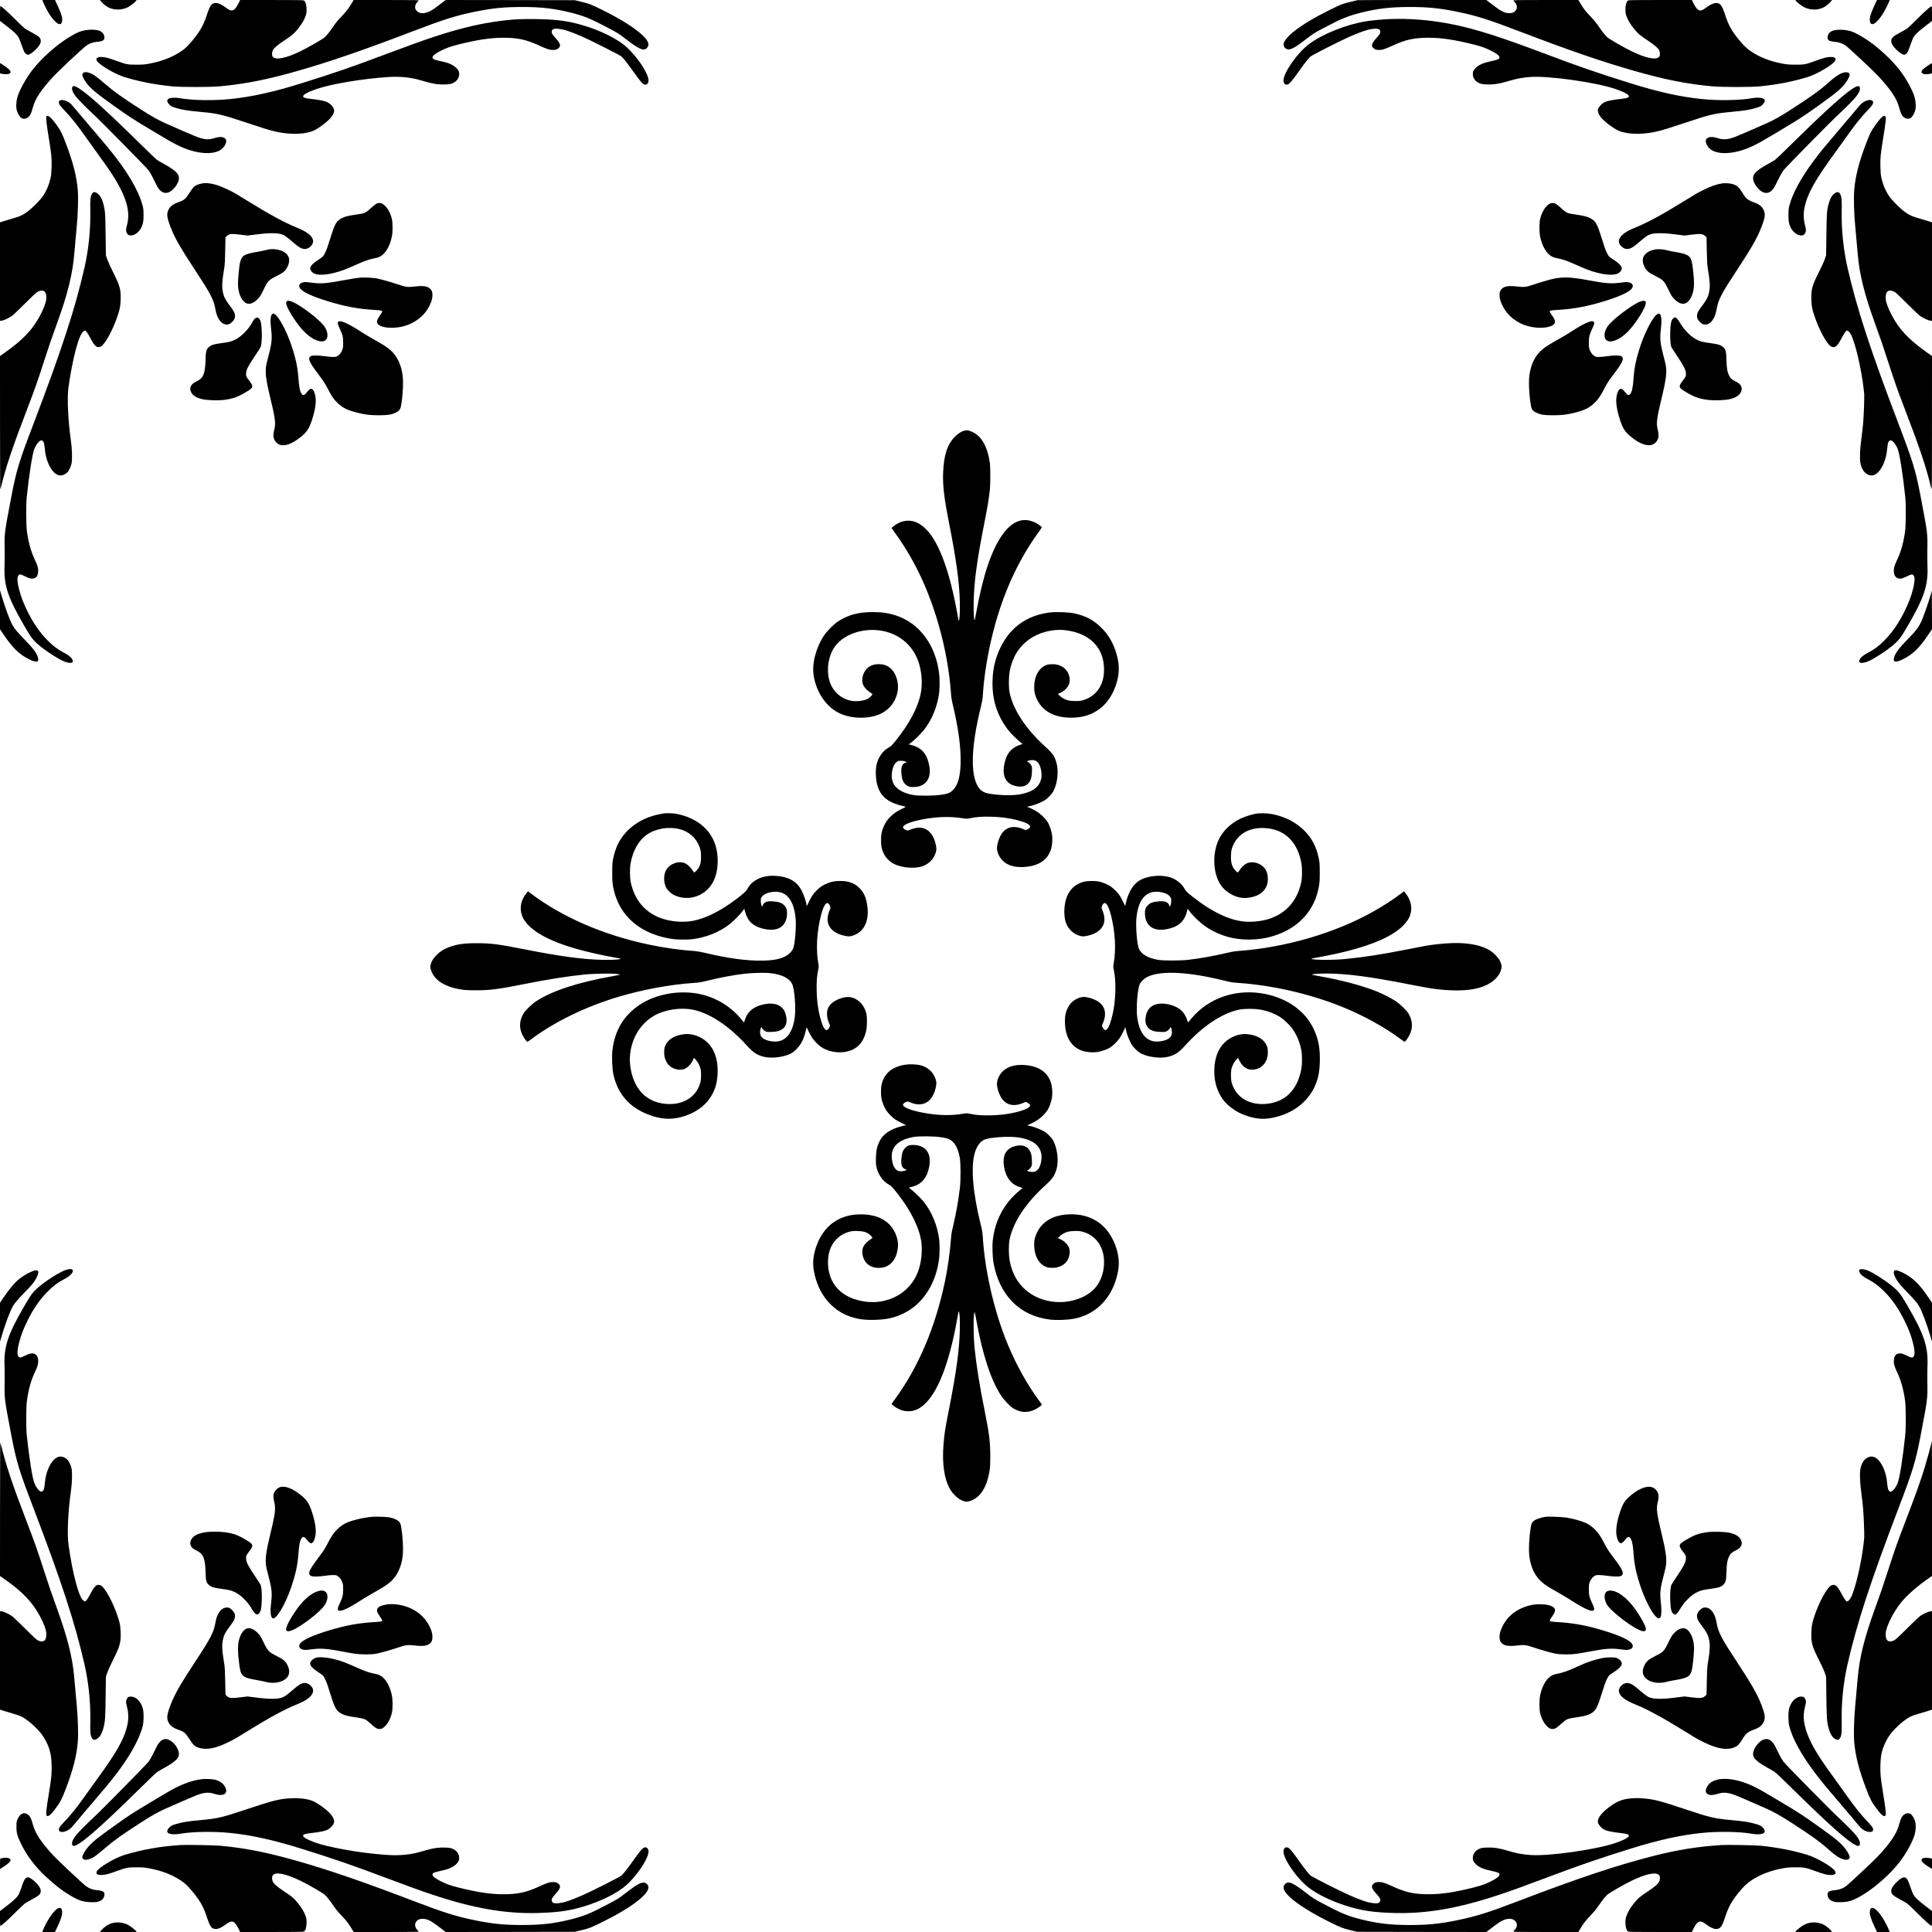 <?xml version="1.0" standalone="no"?>
<!DOCTYPE svg PUBLIC "-//W3C//DTD SVG 20010904//EN"
 "http://www.w3.org/TR/2001/REC-SVG-20010904/DTD/svg10.dtd">
<svg version="1.0" xmlns="http://www.w3.org/2000/svg"
 width="5120pt" height="5120pt" viewBox="0 0 5120 5120"
 preserveAspectRatio="xMidYMid meet">
<g transform="translate(0,5120) scale(0.1,-0.1)"
fill="#000000" stroke="none">
<path d="M1140 51151 c37 -94 128 -267 188 -356 159 -236 294 -304 318 -158
14 89 -20 203 -131 441 l-58 122 -168 0 -169 0 20 -49z"/>
<path d="M2680 51160 c42 -53 131 -125 192 -156 153 -78 357 -75 517 5 65 33
199 137 219 170 l12 21 -486 0 -486 0 32 -40z"/>
<path d="M6331 51133 c-113 -229 -180 -259 -329 -147 -119 90 -211 134 -279
134 -114 0 -155 -54 -241 -315 -68 -206 -125 -327 -223 -470 -98 -144 -275
-351 -355 -417 -243 -199 -580 -340 -974 -410 -98 -17 -165 -22 -315 -22 -227
-1 -272 8 -515 97 -225 82 -319 107 -408 107 -124 0 -165 -39 -119 -109 73
-111 486 -351 727 -424 402 -122 785 -196 1250 -244 248 -25 1011 -25 1280 0
680 64 1249 177 2051 406 860 245 1743 549 3074 1058 824 315 1136 412 1660
518 448 90 747 119 1215 120 520 0 855 -39 1304 -151 345 -87 522 -159 989
-407 250 -132 281 -152 458 -289 343 -266 466 -322 550 -251 95 80 64 187 -98
344 -196 190 -591 439 -1078 679 -299 147 -335 161 -548 213 l-172 42 -1712 3
-1712 2 -68 -52 c-231 -177 -286 -215 -361 -251 -165 -79 -309 -58 -368 55
-29 55 -8 144 46 193 12 11 26 28 31 37 9 17 -32 18 -854 18 l-865 0 -55 -92
c-82 -138 -138 -210 -271 -348 -75 -77 -150 -167 -195 -235 -108 -160 -193
-267 -253 -318 -65 -54 -427 -263 -630 -362 -392 -192 -670 -246 -742 -144
-23 33 -21 113 5 166 30 62 120 139 319 271 198 131 240 168 346 298 97 119
166 235 201 337 24 69 28 97 27 182 0 111 -27 202 -67 230 -19 13 -128 15
-857 15 l-836 0 -33 -67z"/>
<path d="M35969 51195 c-3 -2 -82 -22 -177 -44 -210 -49 -245 -63 -547 -211
-815 -402 -1297 -782 -1222 -963 21 -49 71 -87 115 -87 96 1 205 64 481 278
177 137 208 157 458 289 467 248 644 320 989 407 449 112 784 151 1304 151
468 -1 767 -30 1215 -120 524 -106 836 -203 1660 -518 1337 -511 2210 -812
3074 -1058 802 -229 1371 -342 2051 -406 269 -25 1032 -25 1280 0 465 48 848
122 1250 244 241 73 654 313 727 424 46 70 5 109 -119 109 -89 0 -183 -25
-408 -107 -243 -89 -288 -98 -515 -97 -150 0 -217 5 -315 22 -336 59 -623 168
-857 324 -121 81 -207 163 -332 317 -194 239 -272 381 -363 656 -86 261 -127
315 -241 315 -68 0 -160 -44 -279 -134 -149 -112 -216 -82 -329 147 l-33 67
-836 0 c-729 0 -838 -2 -857 -15 -40 -28 -67 -119 -67 -230 -1 -85 3 -113 27
-182 35 -102 104 -218 201 -337 106 -130 148 -167 346 -298 199 -132 289 -209
319 -271 26 -53 28 -133 5 -166 -72 -102 -350 -48 -742 144 -203 99 -565 308
-630 362 -59 51 -144 157 -253 318 -44 66 -122 159 -195 235 -133 138 -189
210 -271 348 l-55 92 -865 0 c-822 0 -863 -1 -854 -18 5 -9 19 -26 31 -37 54
-49 75 -138 46 -193 -39 -75 -106 -107 -211 -100 -60 4 -90 13 -157 45 -75 36
-130 74 -361 251 l-68 52 -1708 0 c-939 0 -1710 -2 -1712 -5z"/>
<path d="M47592 51179 c20 -33 154 -137 219 -170 160 -80 364 -83 517 -5 61
31 150 103 192 156 l32 40 -486 0 -486 0 12 -21z"/>
<path d="M49685 51078 c-111 -238 -142 -340 -131 -431 18 -158 155 -94 318
148 60 89 151 262 188 356 l20 49 -169 0 -168 0 -58 -122z"/>
<path d="M0 50842 l0 -197 178 -137 c187 -143 271 -224 315 -298 14 -25 48
-111 75 -191 28 -80 59 -164 71 -187 25 -49 65 -82 100 -82 42 0 129 57 206
135 90 89 135 164 135 223 0 88 -38 124 -241 233 -74 39 -154 85 -179 102 -25
17 -142 128 -260 247 -188 190 -368 350 -392 350 -4 0 -8 -89 -8 -198z"/>
<path d="M51100 50973 c-47 -37 -182 -164 -300 -283 -118 -119 -235 -230 -260
-247 -25 -17 -105 -63 -179 -102 -203 -109 -241 -145 -241 -233 0 -59 43 -130
133 -221 78 -79 165 -137 208 -137 35 0 75 33 100 82 12 23 43 107 71 187 27
80 61 166 75 191 44 74 128 155 315 298 l178 137 0 197 c0 109 -4 198 -8 198
-4 0 -46 -30 -92 -67z"/>
<path d="M13705 50689 c-434 -28 -894 -101 -1349 -215 -561 -141 -1067 -309
-2136 -712 -868 -328 -1393 -508 -2240 -772 -734 -229 -1320 -358 -1870 -414
-447 -46 -995 -38 -1330 19 -176 31 -313 15 -341 -38 -19 -34 5 -90 60 -139
41 -37 66 -49 152 -75 188 -56 291 -73 663 -108 462 -43 566 -68 1246 -295
649 -218 810 -258 1113 -281 247 -19 489 12 644 81 124 56 349 225 440 331
118 138 128 226 37 328 -98 109 -189 138 -584 184 -128 15 -173 31 -178 64 -6
42 129 116 353 193 399 137 1245 278 1921 320 276 17 564 -9 794 -74 47 -13
142 -39 211 -59 189 -53 318 -70 479 -65 108 4 147 10 194 28 104 40 171 120
183 218 9 78 -11 130 -76 193 -88 86 -206 136 -435 184 -151 32 -190 50 -194
89 -5 41 63 100 195 168 157 81 273 124 466 173 509 129 873 185 1212 185 381
0 610 -49 940 -200 216 -100 290 -124 380 -124 76 -1 119 16 161 61 52 56 26
123 -100 261 -36 40 -72 85 -81 102 -32 61 -10 121 50 136 48 12 189 -3 280
-30 125 -37 283 -97 460 -174 221 -96 990 -485 1040 -526 55 -46 149 -164 318
-402 163 -230 234 -316 281 -338 56 -27 108 5 121 75 34 182 -350 745 -675
990 -295 222 -759 427 -1241 548 -314 79 -613 110 -1099 116 -179 2 -388 -1
-465 -6z"/>
<path d="M36790 50693 c-156 -7 -455 -35 -570 -54 -534 -84 -1171 -338 -1530
-608 -325 -245 -709 -807 -675 -990 13 -70 65 -102 121 -75 47 22 118 108 281
338 169 238 263 356 318 402 50 41 819 430 1040 526 177 77 335 137 460 174
91 27 232 42 280 30 60 -15 82 -75 50 -136 -9 -17 -45 -62 -81 -102 -126 -138
-152 -205 -100 -261 42 -45 85 -62 161 -61 90 0 164 24 380 124 330 151 559
200 940 200 339 0 703 -56 1212 -185 193 -49 309 -92 466 -173 132 -68 200
-127 195 -168 -4 -39 -43 -57 -194 -89 -229 -48 -347 -98 -435 -184 -65 -63
-85 -115 -76 -193 12 -98 79 -178 183 -218 47 -18 86 -24 194 -28 161 -5 290
12 479 65 69 20 164 46 211 59 126 36 288 62 460 74 479 36 1747 -144 2255
-320 225 -78 359 -151 353 -193 -5 -33 -50 -49 -178 -64 -303 -35 -423 -62
-505 -113 -52 -32 -123 -117 -135 -161 -26 -96 50 -219 229 -367 89 -74 233
-170 305 -202 154 -69 397 -100 643 -81 303 23 464 63 1113 281 680 227 784
252 1246 295 372 35 475 52 663 108 86 26 111 38 152 75 55 49 79 105 60 139
-28 53 -165 69 -341 38 -335 -57 -883 -65 -1330 -19 -550 56 -1136 185 -1870
414 -847 264 -1372 444 -2240 772 -1233 465 -1838 658 -2465 788 -576 119
-1175 169 -1725 143z"/>
<path d="M2345 50409 c-176 -16 -277 -53 -497 -185 -347 -209 -743 -560 -992
-882 -167 -216 -339 -527 -392 -707 -38 -129 -44 -278 -15 -373 23 -75 71
-154 112 -185 42 -30 106 -32 154 -5 76 45 110 106 159 288 63 234 218 465
554 828 100 109 755 724 839 788 89 68 180 103 299 115 169 16 213 45 200 136
-13 100 -97 166 -221 178 -33 3 -71 7 -85 9 -14 1 -65 -1 -115 -5z"/>
<path d="M48676 50408 c-145 -13 -228 -75 -242 -181 -13 -91 31 -120 200 -136
119 -12 210 -47 299 -115 84 -64 739 -679 839 -788 336 -363 491 -594 554
-828 49 -182 83 -243 159 -288 48 -27 112 -25 154 5 41 31 89 110 112 185 29
95 23 244 -15 373 -53 180 -225 491 -392 707 -196 252 -506 547 -792 751 -119
85 -286 185 -394 237 -134 65 -312 93 -482 78z"/>
<path d="M0 49395 l0 -135 27 -11 c15 -5 61 -12 102 -15 117 -8 174 30 140 93
-16 29 -108 103 -201 161 l-68 42 0 -135z"/>
<path d="M51129 49486 c-203 -129 -251 -197 -169 -239 28 -15 50 -17 111 -13
41 3 87 10 102 15 l27 11 0 135 c0 74 -1 135 -2 134 -2 0 -33 -19 -69 -43z"/>
<path d="M2233 49283 c-27 -5 -53 -39 -53 -68 0 -31 52 -133 105 -205 119
-160 249 -269 720 -606 416 -296 519 -363 1010 -656 491 -294 557 -331 729
-414 416 -200 841 -248 1078 -122 129 69 214 240 153 308 -52 59 -151 65 -294
19 -142 -46 -250 -41 -432 22 -70 24 -649 273 -873 375 -198 90 -367 185 -625
352 -522 336 -722 478 -966 688 -245 211 -326 266 -434 298 -54 16 -75 17
-118 9z"/>
<path d="M48838 49271 c-98 -32 -201 -101 -348 -231 -268 -238 -477 -389
-1041 -752 -257 -167 -427 -262 -625 -352 -224 -102 -803 -351 -873 -375 -182
-63 -290 -68 -432 -22 -143 46 -242 40 -294 -19 -61 -68 24 -239 153 -308 237
-126 662 -78 1078 122 172 83 238 120 729 414 491 293 594 360 1010 656 471
337 601 446 720 606 53 73 105 174 105 206 0 63 -83 88 -182 55z"/>
<path d="M1919 48898 c-28 -52 1 -138 84 -248 54 -73 299 -321 465 -473 188
-171 1406 -1408 1470 -1492 29 -39 82 -131 118 -205 110 -226 117 -239 161
-295 121 -154 290 -124 439 78 24 32 52 83 64 115 67 177 -11 275 -376 478
-76 42 -159 90 -183 107 -25 17 -216 199 -425 405 -985 971 -1507 1436 -1719
1532 -56 26 -84 25 -98 -2z"/>
<path d="M49183 48900 c-212 -96 -734 -561 -1719 -1532 -209 -206 -400 -388
-425 -405 -24 -17 -107 -65 -183 -107 -365 -203 -443 -301 -376 -478 12 -32
40 -83 64 -115 149 -202 318 -232 439 -78 44 56 51 69 161 295 36 74 89 166
118 205 64 84 1282 1321 1470 1492 166 152 411 400 465 473 83 110 112 196 84
248 -14 27 -42 28 -98 2z"/>
<path d="M1583 48535 c-28 -20 -30 -62 -7 -108 9 -17 60 -76 113 -132 200
-208 364 -414 606 -760 54 -77 159 -223 234 -325 416 -568 594 -848 720 -1127
149 -330 185 -593 117 -847 -31 -118 -32 -156 -6 -211 23 -48 53 -65 113 -65
92 0 216 93 269 202 50 102 63 170 62 338 0 125 -4 172 -22 242 -48 193 -164
453 -314 703 -221 368 -456 677 -980 1287 -137 158 -318 372 -403 475 -86 104
-174 207 -197 231 -83 86 -248 138 -305 97z"/>
<path d="M49447 48526 c-86 -36 -134 -78 -250 -222 -58 -71 -247 -295 -421
-498 -387 -452 -510 -600 -681 -827 -360 -478 -594 -905 -677 -1237 -18 -70
-22 -117 -22 -242 -1 -168 12 -236 62 -338 53 -109 177 -202 269 -202 60 0 90
17 113 65 26 55 25 93 -6 211 -38 141 -44 311 -15 451 79 385 274 732 852
1523 75 102 180 248 234 325 242 346 406 552 606 760 103 108 129 147 129 194
0 63 -88 80 -193 37z"/>
<path d="M1233 48118 c-21 -33 -5 -175 68 -626 63 -385 72 -488 66 -717 -4
-153 -10 -221 -26 -290 -44 -187 -105 -334 -198 -474 -79 -117 -308 -347 -435
-435 -126 -87 -188 -114 -388 -170 -91 -26 -200 -59 -243 -73 l-77 -26 0
-1304 0 -1303 25 0 c66 0 224 74 320 150 22 17 169 159 326 315 229 228 297
290 340 310 148 68 229 -5 216 -194 -6 -93 -62 -246 -156 -426 -201 -385 -456
-656 -943 -1000 l-128 -90 1 -1790 c1 -1785 1 -1790 20 -1710 133 557 300
1055 709 2120 187 487 252 670 426 1207 155 480 208 633 357 1043 277 760 412
1303 456 1840 23 270 42 478 66 735 32 324 43 761 26 960 -32 368 -126 735
-321 1245 -84 220 -120 296 -191 403 -161 240 -281 354 -316 300z"/>
<path d="M49872 48094 c-77 -66 -242 -293 -306 -421 -19 -38 -66 -153 -106
-258 -195 -510 -289 -877 -321 -1245 -17 -199 -6 -636 26 -960 24 -257 43
-465 66 -735 44 -537 179 -1080 456 -1840 149 -410 202 -563 357 -1043 174
-537 239 -720 426 -1207 409 -1065 576 -1563 709 -2120 19 -80 19 -75 20 1710
l1 1790 -128 90 c-487 344 -742 615 -943 1000 -94 180 -150 333 -156 426 -13
189 68 262 216 194 43 -20 111 -82 340 -310 157 -156 304 -298 326 -315 96
-76 254 -150 320 -150 l25 0 0 1303 0 1304 -77 26 c-43 14 -152 47 -243 73
-200 56 -262 83 -388 170 -127 88 -356 318 -435 435 -93 140 -154 287 -198
474 -16 69 -22 137 -26 290 -6 229 3 332 66 717 40 246 65 418 75 518 13 119
-25 150 -102 84z"/>
<path d="M5364 46340 c-101 -15 -191 -54 -238 -104 -16 -17 -66 -87 -111 -156
-107 -165 -134 -186 -325 -254 -180 -63 -276 -200 -255 -365 10 -78 65 -241
136 -403 105 -238 250 -486 565 -964 457 -695 527 -829 574 -1099 42 -241 158
-395 298 -395 57 0 85 13 142 66 61 57 85 115 77 183 -8 68 -34 115 -152 271
-109 146 -143 214 -169 343 -30 142 -21 286 40 652 11 72 18 199 22 448 l7
349 37 33 c66 61 119 66 378 34 l170 -21 247 31 c375 47 586 41 709 -19 34
-17 111 -73 174 -127 223 -193 285 -233 375 -241 121 -10 252 120 231 230 -22
120 -166 231 -440 340 -294 117 -742 360 -1271 689 -310 193 -361 223 -522
303 -209 104 -363 157 -515 176 -91 11 -109 11 -184 0z"/>
<path d="M45640 46340 c-140 -20 -304 -77 -503 -176 -161 -80 -212 -110 -522
-303 -529 -329 -977 -572 -1271 -689 -72 -29 -161 -69 -197 -89 -237 -131
-307 -283 -187 -403 59 -59 113 -83 175 -78 90 8 152 48 375 241 63 54 140
110 174 127 123 60 334 66 709 19 l247 -31 170 21 c259 32 312 27 378 -34 l37
-33 7 -349 c4 -249 11 -376 22 -448 61 -366 70 -510 40 -652 -26 -129 -60
-197 -169 -343 -118 -156 -144 -203 -152 -271 -8 -68 16 -126 77 -183 57 -53
85 -66 142 -66 140 0 256 154 298 395 47 270 117 404 574 1099 315 478 460
726 565 964 71 162 126 325 136 403 21 165 -75 302 -255 365 -184 65 -237 106
-324 249 -102 168 -150 212 -273 248 -68 20 -192 28 -273 17z"/>
<path d="M2467 46099 c-9 -5 -26 -27 -37 -48 -36 -71 -43 -159 -37 -441 10
-480 -44 -1014 -149 -1480 -250 -1104 -612 -2212 -1380 -4224 -358 -936 -431
-1176 -563 -1866 -184 -958 -186 -977 -178 -1395 2 -154 1 -345 -2 -425 -25
-524 81 -849 529 -1618 186 -321 237 -384 429 -538 192 -155 502 -349 633
-398 126 -47 218 -43 218 9 0 70 -83 149 -245 233 -159 83 -274 170 -425 322
-208 210 -375 452 -535 775 -106 215 -172 388 -221 584 -44 170 -53 291 -27
341 32 61 57 61 175 2 149 -75 222 -84 292 -39 41 27 69 100 68 177 0 88 -18
148 -88 295 -103 219 -169 453 -211 755 -22 158 -25 708 -5 900 62 599 147
1138 201 1281 43 113 135 229 182 229 60 0 82 -54 99 -240 21 -245 114 -479
237 -604 108 -109 225 -114 345 -16 47 39 102 148 124 246 23 107 15 386 -19
624 -73 499 -101 1117 -63 1387 107 775 280 1421 400 1494 17 11 34 19 38 19
25 0 74 -68 138 -192 91 -175 154 -248 214 -248 20 0 50 7 66 15 114 59 324
443 450 825 56 166 71 246 77 411 10 270 -18 376 -198 732 -66 131 -136 286
-157 345 l-36 107 -7 535 c-5 424 -10 558 -23 648 -37 250 -103 399 -204 463
-48 30 -75 35 -105 18z"/>
<path d="M48628 46081 c-72 -46 -123 -128 -162 -265 -51 -174 -58 -270 -65
-846 l-7 -535 -37 -109 c-20 -59 -88 -208 -151 -331 -183 -359 -212 -465 -203
-735 6 -173 20 -251 77 -420 126 -382 336 -766 450 -825 16 -8 46 -15 66 -15
60 0 123 73 214 248 64 124 113 192 138 192 28 0 73 -46 104 -106 116 -222
280 -922 338 -1449 6 -55 12 -113 14 -130 7 -57 -13 -587 -29 -773 -9 -103
-30 -284 -46 -402 -39 -273 -49 -547 -25 -659 32 -151 100 -252 199 -299 94
-44 185 -22 270 64 123 125 216 359 237 604 17 186 39 240 99 240 47 0 139
-116 182 -229 54 -143 139 -682 201 -1281 20 -192 17 -742 -5 -900 -42 -302
-108 -536 -211 -755 -70 -147 -88 -207 -88 -295 -1 -147 84 -227 212 -199 25
5 91 33 148 61 118 59 143 59 175 -2 26 -50 17 -171 -27 -341 -49 -196 -115
-369 -221 -584 -160 -323 -327 -565 -535 -775 -151 -152 -266 -239 -425 -322
-162 -84 -245 -163 -245 -233 0 -52 92 -56 218 -9 131 49 441 243 633 398 192
154 243 217 429 538 448 769 554 1094 529 1618 -3 80 -4 271 -2 425 8 418 6
435 -178 1395 -132 689 -203 923 -564 1870 -771 2021 -1129 3117 -1379 4220
-105 466 -159 1000 -149 1480 6 283 -1 370 -38 441 -33 67 -71 74 -141 30z"/>
<path d="M9959 45791 c-25 -16 -84 -63 -130 -106 -147 -135 -153 -138 -414
-175 -179 -26 -275 -50 -347 -86 -153 -77 -193 -146 -311 -529 -74 -238 -104
-322 -148 -409 -41 -82 -49 -89 -162 -163 -205 -133 -262 -216 -205 -298 51
-75 126 -104 268 -105 113 0 219 15 370 55 177 45 280 85 611 233 179 80 306
123 434 147 112 21 162 45 231 107 104 95 191 276 230 474 23 118 23 350 1
451 -27 117 -72 222 -129 297 -103 135 -200 170 -299 107z"/>
<path d="M41044 45787 c-102 -70 -191 -224 -231 -400 -22 -101 -22 -333 1
-451 39 -198 126 -379 230 -474 69 -62 119 -86 231 -107 128 -24 255 -67 434
-147 331 -148 434 -188 611 -233 151 -40 257 -55 370 -55 142 1 217 30 268
105 57 82 0 165 -205 298 -113 74 -121 81 -162 163 -44 87 -74 171 -148 409
-118 383 -158 452 -311 529 -72 36 -168 60 -347 86 -261 37 -267 40 -414 175
-118 109 -162 135 -227 135 -42 0 -61 -6 -100 -33z"/>
<path d="M7135 44593 c-16 -2 -61 -13 -100 -23 -38 -11 -137 -31 -220 -45
-345 -59 -403 -94 -451 -270 -23 -83 -59 -450 -57 -580 3 -228 77 -417 196
-497 88 -61 210 -24 330 101 59 61 77 90 153 246 112 232 133 254 344 360 176
88 231 133 283 233 87 167 62 306 -71 395 -98 66 -267 99 -407 80z"/>
<path d="M43867 44590 c-184 -33 -301 -120 -327 -243 -14 -69 0 -139 47 -229
52 -99 107 -145 283 -233 211 -106 232 -128 344 -360 76 -156 94 -185 153
-246 183 -189 349 -170 453 53 78 166 90 326 52 668 -28 258 -45 327 -97 389
-54 63 -137 93 -390 136 -82 14 -183 35 -223 46 -83 23 -223 32 -295 19z"/>
<path d="M9570 43844 c-104 -8 -279 -35 -482 -74 -397 -76 -581 -92 -778 -67
-200 25 -210 26 -268 16 -105 -17 -143 -91 -86 -167 76 -98 340 -217 774 -348
450 -135 783 -194 1235 -220 132 -8 165 -15 165 -40 0 -9 -25 -51 -55 -94 -62
-89 -85 -136 -85 -178 0 -143 360 -205 695 -121 309 79 563 277 695 544 59
119 80 195 80 287 0 78 -15 120 -56 162 -73 73 -184 89 -425 62 -176 -20 -218
-15 -409 49 -211 71 -496 152 -600 169 -100 16 -306 26 -400 20z"/>
<path d="M41349 43840 c-48 -4 -124 -16 -170 -25 -96 -20 -386 -104 -564 -165
-175 -59 -220 -64 -394 -44 -241 27 -352 11 -425 -62 -41 -42 -56 -84 -56
-162 0 -92 21 -168 80 -287 132 -267 386 -465 695 -544 279 -70 591 -40 674
65 40 51 25 108 -64 234 -30 43 -55 85 -55 94 0 25 33 32 165 40 452 26 785
85 1235 220 434 131 698 250 774 348 57 76 19 150 -86 167 -58 10 -68 9 -268
-16 -197 -25 -381 -9 -777 67 -352 68 -575 88 -764 70z"/>
<path d="M7596 43214 c-44 -44 30 -214 215 -490 215 -321 435 -514 647 -564
201 -47 281 113 170 340 -57 117 -319 351 -622 554 -221 148 -366 205 -410
160z"/>
<path d="M43449 43201 c-123 -52 -298 -167 -518 -339 -188 -148 -320 -280
-359 -362 -111 -227 -31 -387 170 -340 212 50 432 243 647 564 183 273 259
446 216 489 -24 25 -81 20 -156 -12z"/>
<path d="M7208 42873 c-40 -46 -49 -191 -23 -398 30 -242 19 -368 -62 -675
-66 -254 -71 -276 -78 -370 -12 -148 16 -350 95 -675 156 -648 173 -768 129
-940 -31 -123 -30 -205 4 -271 113 -221 386 -185 720 94 147 124 204 214 276
437 90 278 119 492 86 641 -21 94 -46 148 -81 170 -23 16 -28 16 -59 1 -18 -9
-52 -41 -74 -71 -66 -88 -100 -104 -139 -63 -48 51 -76 173 -92 409 -22 312
-71 541 -195 908 -124 363 -322 733 -429 800 -41 25 -58 25 -78 3z"/>
<path d="M43913 42869 c-107 -68 -305 -439 -428 -799 -124 -367 -173 -596
-195 -908 -16 -236 -44 -358 -92 -409 -39 -41 -73 -25 -139 63 -22 30 -56 62
-74 71 -31 15 -36 15 -59 -1 -35 -22 -60 -76 -81 -170 -33 -149 -4 -363 86
-641 72 -223 129 -313 276 -437 141 -118 245 -180 367 -217 162 -50 287 -7
353 123 34 66 35 148 4 271 -44 172 -27 292 129 940 79 325 107 527 95 675 -7
94 -12 116 -78 370 -81 307 -92 433 -62 675 26 207 17 352 -23 398 -20 22 -40
21 -79 -4z"/>
<path d="M6785 42776 c-38 -17 -53 -35 -99 -119 -109 -199 -311 -397 -480
-472 -86 -38 -153 -54 -311 -75 -239 -31 -307 -54 -373 -121 -57 -58 -69 -110
-75 -334 -11 -364 -61 -481 -242 -565 -89 -41 -138 -88 -154 -147 -14 -49 -14
-50 4 -109 30 -102 142 -178 317 -215 122 -26 395 -36 538 -20 255 30 383 74
620 216 154 93 176 123 142 197 -11 24 -43 72 -72 108 -75 94 -83 112 -78 189
5 93 54 190 222 440 76 113 146 222 157 242 29 57 42 209 37 408 -7 219 -25
310 -73 358 -37 37 -38 37 -80 19z"/>
<path d="M44335 42757 c-48 -48 -66 -139 -73 -358 -5 -199 8 -351 37 -408 11
-20 81 -129 157 -242 168 -250 217 -347 222 -440 5 -77 -3 -95 -78 -189 -29
-36 -61 -84 -72 -108 -34 -74 -12 -104 142 -197 237 -142 365 -186 620 -216
143 -16 416 -6 538 20 175 37 287 113 317 215 18 59 18 60 4 109 -16 59 -65
106 -154 147 -96 45 -139 85 -177 166 -44 95 -58 179 -65 399 -6 224 -18 276
-75 334 -66 67 -134 90 -373 121 -158 21 -225 37 -311 75 -171 76 -359 261
-482 475 -46 81 -95 130 -129 130 -8 0 -30 -15 -48 -33z"/>
<path d="M8966 42674 c-26 -25 -16 -71 43 -195 70 -147 85 -209 85 -359 1 -95
-3 -137 -17 -176 -27 -78 -72 -141 -124 -174 -42 -27 -55 -30 -128 -30 -44 0
-143 9 -220 20 -168 24 -311 26 -360 5 -21 -8 -39 -25 -45 -41 -27 -71 32
-175 304 -533 66 -86 118 -171 172 -275 103 -202 167 -296 263 -389 146 -140
265 -198 543 -267 204 -50 323 -64 553 -65 234 0 329 14 439 64 110 51 140 91
160 221 44 273 58 584 36 770 -37 295 -159 540 -346 691 -92 75 -171 125 -409
259 -110 62 -261 152 -335 200 -357 232 -564 324 -614 274z"/>
<path d="M42100 42666 c-109 -38 -241 -112 -480 -266 -74 -48 -225 -138 -335
-200 -238 -134 -317 -184 -409 -259 -187 -151 -309 -396 -346 -691 -22 -186
-8 -497 36 -770 20 -130 50 -170 159 -220 115 -53 198 -65 435 -65 236 1 351
14 558 65 278 69 397 127 543 267 96 93 160 187 263 389 54 104 106 189 172
275 214 282 294 404 308 475 10 45 -8 83 -49 99 -49 21 -192 19 -360 -5 -77
-11 -176 -20 -220 -20 -73 0 -86 3 -128 30 -52 33 -97 96 -124 174 -14 39 -18
81 -17 176 0 150 15 212 85 359 58 122 69 170 44 194 -22 23 -57 21 -135 -7z"/>
<path d="M25566 39789 c-87 -21 -169 -71 -257 -159 -202 -201 -298 -490 -315
-955 -13 -337 26 -672 151 -1305 199 -1007 280 -1600 292 -2135 5 -247 -5
-446 -26 -483 -4 -7 -15 34 -25 95 -34 214 -118 610 -180 857 -139 545 -305
969 -486 1246 -76 115 -91 134 -183 228 -221 226 -471 282 -723 162 -68 -33
-184 -116 -184 -132 0 -6 39 -63 86 -127 170 -228 359 -530 516 -824 524 -979
885 -2251 969 -3417 8 -117 20 -194 49 -315 148 -614 219 -1141 207 -1555 -10
-358 -72 -577 -203 -707 -74 -74 -131 -98 -304 -124 -197 -31 -615 -34 -755
-6 -436 86 -616 297 -550 641 24 128 74 214 147 252 37 19 143 17 196 -4 l43
-18 -41 -18 c-89 -39 -116 -115 -101 -287 13 -147 38 -217 101 -279 65 -65
124 -84 244 -77 353 20 489 293 355 713 -52 163 -144 275 -284 345 -44 22
-112 47 -152 56 l-71 17 66 50 c92 69 251 225 329 321 218 271 366 632 413
1005 13 108 13 368 0 485 -87 759 -514 1343 -1135 1551 -202 67 -379 94 -625
94 -381 0 -648 -72 -920 -247 -115 -74 -297 -258 -378 -382 -215 -328 -321
-751 -267 -1067 78 -458 354 -844 713 -999 338 -147 812 -138 1101 21 222 122
369 330 411 583 34 202 -37 450 -164 577 -95 94 -197 134 -342 134 -182 0
-320 -82 -389 -232 -54 -116 -58 -243 -11 -336 31 -62 114 -145 185 -187 28
-16 51 -34 51 -39 0 -20 -55 -79 -103 -111 -104 -69 -329 -97 -485 -60 -283
67 -493 278 -562 567 -70 292 -8 635 154 862 275 385 913 549 1442 371 365
-122 643 -398 772 -766 91 -259 115 -587 62 -850 -73 -364 -294 -783 -644
-1224 -109 -137 -144 -173 -196 -200 -156 -80 -281 -253 -330 -457 -36 -152
-22 -423 31 -581 97 -290 298 -437 724 -532 28 -6 22 -10 -81 -59 -142 -68
-221 -122 -309 -210 -87 -87 -137 -163 -182 -272 -51 -125 -66 -209 -65 -359
0 -152 20 -241 78 -356 54 -108 162 -213 274 -267 206 -100 525 -126 733 -62
144 45 268 152 331 283 51 108 60 164 41 266 -67 353 -274 528 -550 466 -44
-9 -105 -29 -137 -43 -52 -22 -63 -24 -97 -14 -46 14 -91 54 -91 80 0 53 135
119 351 172 433 106 869 128 1246 64 88 -15 97 -14 190 5 167 34 308 44 552
38 312 -8 581 -51 835 -134 207 -69 250 -141 122 -202 l-43 -20 -82 34 c-271
109 -482 37 -599 -205 -46 -95 -82 -229 -82 -306 0 -71 32 -169 78 -240 122
-187 332 -275 622 -260 406 20 652 185 740 496 26 95 36 251 21 355 -14 99
-67 255 -112 332 -47 79 -165 201 -255 263 -70 49 -248 140 -273 140 -28 0 -7
18 27 24 89 14 224 60 332 113 101 50 126 67 201 143 70 69 94 102 127 170
102 212 130 519 67 733 -49 170 -104 248 -296 422 -507 461 -843 967 -941
1419 -30 139 -30 407 0 576 66 365 240 649 519 849 257 184 624 278 943 242
530 -60 883 -322 999 -740 47 -169 51 -393 11 -558 -60 -251 -221 -440 -452
-532 -109 -44 -181 -54 -321 -48 -129 5 -192 21 -286 73 -45 24 -141 110 -130
116 2 2 33 17 70 35 134 64 227 180 236 297 14 174 -76 334 -229 406 -84 40
-155 53 -262 48 -76 -3 -102 -9 -159 -35 -180 -85 -290 -301 -290 -573 -1 -70
5 -127 17 -170 119 -434 490 -662 1036 -637 275 13 490 87 685 235 198 150
350 379 438 659 95 300 88 559 -23 884 -82 239 -200 431 -369 600 -207 208
-419 320 -725 385 -148 31 -470 44 -632 25 -608 -72 -1056 -386 -1319 -926
-136 -279 -201 -550 -212 -876 -17 -507 122 -940 422 -1324 71 -90 219 -237
313 -310 34 -26 62 -49 62 -51 0 -1 -26 -10 -57 -19 -149 -43 -279 -145 -346
-272 -72 -138 -113 -346 -96 -486 24 -191 142 -309 347 -344 150 -26 263 12
329 111 47 69 64 135 70 268 5 97 3 126 -11 163 -17 44 -77 105 -103 105 -7 0
-13 4 -13 8 0 16 55 34 117 39 147 13 234 -95 262 -325 25 -201 -58 -368 -233
-471 -81 -48 -232 -96 -361 -116 -265 -41 -774 -8 -923 60 -327 149 -392 828
-177 1872 24 120 65 297 89 393 33 131 46 204 51 290 29 502 126 1107 267
1665 256 1018 654 1898 1196 2652 56 78 102 145 102 150 -1 13 -90 78 -161
117 -78 43 -200 76 -280 76 -387 0 -728 -416 -999 -1220 -102 -304 -221 -792
-296 -1215 -21 -115 -41 -214 -44 -218 -20 -23 -32 207 -27 482 11 542 89
1117 288 2116 78 392 116 624 141 855 16 157 16 590 0 710 -66 467 -241 752
-521 847 -72 24 -86 26 -145 12z"/>
<path d="M0 35039 l0 -515 101 -149 c236 -348 407 -514 664 -643 193 -96 270
-87 244 29 -27 118 -120 247 -353 486 -199 206 -260 277 -315 370 -71 119
-208 484 -296 788 l-44 150 -1 -516z"/>
<path d="M51177 35479 c-29 -115 -159 -499 -221 -654 -96 -237 -136 -292 -412
-578 -233 -239 -326 -368 -353 -486 -26 -116 51 -125 244 -29 258 129 435 302
669 650 l96 143 -2 514 -3 513 -18 -73z"/>
<path d="M17585 29643 c-11 -2 -65 -13 -121 -24 -486 -95 -886 -384 -1087
-784 -51 -103 -94 -231 -124 -374 -25 -117 -27 -143 -28 -381 0 -268 5 -318
52 -505 103 -414 355 -754 725 -979 242 -147 554 -250 863 -286 117 -13 377
-13 485 0 373 47 734 195 1005 413 96 78 252 237 321 329 l50 66 17 -71 c22
-97 85 -221 141 -280 98 -101 250 -170 435 -197 324 -48 521 98 538 396 7 120
-12 179 -77 244 -62 63 -132 88 -278 102 -171 15 -249 -12 -288 -102 l-18 -41
-18 43 c-21 53 -23 159 -4 196 38 73 124 123 252 147 372 72 597 -154 655
-655 27 -240 -10 -720 -66 -846 -32 -73 -114 -153 -201 -197 -149 -75 -311
-107 -584 -114 -412 -12 -943 59 -1555 207 -92 22 -200 41 -255 45 -382 25
-821 87 -1218 171 -1206 253 -2301 727 -3134 1356 l-77 58 -45 -58 c-176 -221
-194 -494 -46 -715 218 -325 754 -599 1595 -812 240 -61 631 -144 858 -181 59
-10 101 -21 95 -25 -37 -21 -237 -31 -483 -26 -531 12 -1139 95 -2110 287
-649 129 -845 154 -1225 154 -341 0 -531 -28 -740 -109 -139 -53 -225 -108
-320 -204 -92 -92 -140 -172 -161 -269 -9 -45 -8 -62 10 -120 72 -237 291
-407 631 -491 192 -46 288 -56 565 -55 367 0 595 29 1195 149 725 144 1197
220 1700 271 218 22 699 30 829 14 57 -7 99 -16 94 -19 -4 -4 -102 -24 -218
-45 -902 -160 -1600 -390 -2005 -660 -123 -82 -288 -242 -339 -329 -111 -189
-118 -385 -21 -573 40 -78 109 -173 125 -174 6 0 53 32 105 71 623 464 1440
862 2300 1119 651 194 1371 328 2000 371 152 10 201 18 370 60 339 84 669 146
985 184 185 23 536 31 676 15 309 -33 513 -136 584 -292 63 -139 100 -642 66
-888 -63 -448 -271 -669 -593 -629 -230 28 -338 115 -325 262 5 62 23 117 39
117 4 0 8 -6 8 -13 0 -26 61 -86 105 -103 37 -14 66 -16 163 -11 133 6 199 23
268 70 99 66 137 179 111 329 -8 46 -27 109 -41 140 -93 197 -327 261 -632
172 -227 -65 -369 -200 -429 -406 -9 -32 -18 -58 -19 -58 -2 0 -25 28 -52 63
-257 332 -640 577 -1064 681 -547 133 -1202 25 -1649 -273 -421 -280 -660
-680 -722 -1205 -19 -162 -6 -484 25 -632 119 -563 482 -944 1068 -1120 284
-85 519 -84 798 2 281 87 511 240 662 439 148 195 222 410 235 685 20 434
-120 760 -402 935 -137 86 -314 132 -455 120 -261 -23 -444 -125 -523 -292
-26 -57 -32 -83 -35 -159 -5 -111 9 -184 54 -273 54 -108 137 -174 261 -206
80 -21 152 -19 220 6 78 29 176 128 218 219 16 36 31 67 32 69 10 14 99 -94
128 -154 55 -112 68 -179 63 -330 -4 -108 -9 -144 -32 -210 -126 -370 -485
-568 -935 -516 -404 47 -685 274 -830 669 -63 171 -98 398 -88 572 27 468 262
870 636 1089 278 164 705 230 1037 162 446 -92 955 -429 1421 -943 173 -190
258 -248 436 -299 198 -56 518 -23 716 72 67 33 101 58 165 122 121 122 195
263 244 468 15 60 30 109 35 109 4 0 7 -5 7 -11 0 -25 91 -202 140 -272 66
-96 177 -203 265 -255 247 -145 590 -160 826 -36 173 91 285 257 335 494 25
118 26 369 1 460 -56 208 -188 355 -365 410 -82 25 -153 25 -255 -1 -180 -45
-331 -147 -385 -260 -52 -108 -48 -249 13 -400 l34 -82 -20 -43 c-61 -128
-133 -85 -202 122 -83 254 -126 523 -134 835 -6 244 4 385 38 553 20 93 20
103 5 185 -66 366 -40 834 69 1266 74 295 157 402 225 289 29 -51 35 -86 17
-120 -29 -56 -58 -160 -64 -229 -20 -241 156 -419 478 -480 102 -19 158 -10
266 41 232 110 347 369 314 703 -25 245 -85 395 -209 521 -135 136 -282 192
-507 193 -150 0 -234 -15 -359 -66 -109 -45 -185 -95 -272 -182 -88 -87 -142
-167 -209 -308 l-53 -110 -16 74 c-40 173 -102 323 -182 436 -139 195 -381
294 -716 294 -300 -1 -553 -136 -664 -353 -26 -52 -105 -124 -294 -267 -401
-305 -792 -503 -1130 -571 -260 -53 -591 -29 -849 62 -428 150 -711 479 -813
946 -28 126 -31 382 -6 517 63 336 210 598 424 751 227 162 570 224 862 154
264 -63 462 -242 548 -495 22 -66 28 -103 32 -205 4 -137 -9 -220 -50 -307
-24 -51 -108 -143 -130 -143 -7 0 -26 23 -43 51 -42 71 -125 154 -187 185
-165 84 -412 3 -511 -167 -74 -125 -76 -321 -6 -466 35 -74 131 -164 219 -205
245 -116 528 -95 758 54 258 169 392 462 392 858 0 585 -323 1014 -901 1194
-63 20 -154 42 -203 51 -80 14 -282 19 -331 8z"/>
<path d="M33275 29635 c-109 -21 -290 -78 -393 -126 -268 -124 -492 -344 -597
-587 -161 -370 -134 -873 60 -1167 150 -225 442 -373 694 -351 300 27 488 157
547 379 30 112 11 274 -43 365 -99 170 -347 251 -510 168 -63 -31 -146 -114
-188 -185 -16 -28 -36 -51 -43 -51 -22 0 -106 92 -129 141 -43 92 -55 164 -51
304 4 108 9 144 32 210 88 258 290 436 566 499 217 50 503 20 699 -74 302
-145 492 -424 569 -835 25 -135 22 -391 -6 -517 -117 -531 -467 -883 -993
-997 -136 -29 -316 -45 -449 -38 -422 20 -902 242 -1440 667 -141 111 -177
147 -211 211 -61 114 -194 227 -332 282 -230 92 -587 73 -818 -43 -195 -99
-333 -313 -405 -629 l-16 -74 -53 110 c-29 60 -72 139 -95 174 -55 81 -167
193 -244 243 -74 49 -204 102 -299 123 -107 24 -310 21 -408 -5 -246 -66 -413
-240 -478 -497 -47 -188 -47 -418 -1 -568 58 -184 212 -330 394 -372 62 -14
76 -14 153 0 323 61 500 238 480 480 -6 69 -35 173 -64 229 -18 34 -12 69 17
120 68 113 151 6 225 -289 109 -432 135 -900 69 -1266 -15 -82 -15 -92 5 -185
34 -168 44 -309 38 -553 -8 -312 -51 -581 -134 -835 -69 -207 -141 -250 -202
-122 l-20 43 34 82 c109 271 36 483 -205 599 -95 46 -229 82 -306 82 -114 0
-254 -68 -347 -169 -53 -57 -108 -163 -132 -256 -36 -136 -29 -374 16 -537 68
-247 226 -412 459 -478 95 -26 251 -36 355 -21 99 14 255 67 332 112 79 47
201 165 263 255 49 70 140 248 140 273 0 28 18 7 24 -27 14 -89 60 -224 113
-332 50 -101 67 -126 143 -201 69 -70 102 -94 170 -127 203 -97 516 -129 717
-73 178 51 263 109 436 299 466 513 967 846 1421 944 141 30 409 30 576 0 199
-36 393 -112 541 -213 89 -60 235 -203 303 -298 107 -150 192 -351 232 -556
24 -121 25 -374 1 -502 -102 -549 -412 -867 -898 -924 -450 -52 -809 146 -935
516 -23 66 -28 102 -32 210 -5 151 8 218 63 330 29 59 119 168 127 154 2 -2
17 -33 35 -70 64 -134 180 -227 297 -236 174 -14 334 76 406 229 40 84 53 155
48 262 -3 76 -9 102 -35 159 -79 167 -261 269 -523 292 -200 17 -439 -75 -594
-230 -176 -176 -266 -430 -266 -755 0 -400 153 -737 434 -954 149 -115 276
-181 468 -240 270 -85 478 -87 765 -10 506 136 883 468 1042 918 59 166 82
308 88 537 10 359 -37 603 -166 875 -225 472 -685 802 -1286 923 -692 139
-1391 -65 -1851 -540 -49 -52 -112 -122 -139 -156 -26 -35 -49 -63 -51 -63 -1
0 -10 26 -19 58 -26 90 -83 189 -146 251 -170 170 -543 247 -743 153 -119 -56
-186 -154 -213 -310 -26 -150 12 -263 111 -329 69 -47 135 -64 268 -70 97 -5
126 -3 163 11 44 17 105 77 105 103 0 7 4 13 8 13 16 0 34 -55 39 -117 13
-147 -95 -234 -325 -262 -322 -40 -530 181 -593 629 -34 246 3 749 66 888 34
74 118 153 210 197 351 169 1085 132 2033 -104 171 -42 220 -50 372 -60 887
-61 1872 -285 2710 -618 577 -230 1150 -544 1590 -872 52 -39 99 -71 105 -71
16 1 85 96 125 174 97 188 90 384 -21 573 -52 88 -216 247 -343 332 -121 81
-353 199 -514 262 -393 154 -925 296 -1487 395 -115 21 -214 40 -218 44 -17
15 179 30 390 30 520 0 1173 -86 2183 -286 234 -46 486 -93 560 -104 530 -81
989 -77 1300 12 308 88 514 258 581 480 25 81 17 132 -33 237 -42 86 -175 222
-275 280 -316 183 -798 233 -1453 150 -187 -23 -223 -30 -700 -124 -690 -137
-1166 -211 -1665 -260 -322 -32 -842 -30 -903 4 -6 4 36 15 95 25 232 38 617
119 857 180 707 180 1192 398 1457 653 112 108 180 208 214 314 58 185 14 392
-121 561 l-45 58 -97 -73 c-194 -146 -430 -300 -682 -444 -1027 -587 -2378
-982 -3650 -1068 -55 -4 -162 -23 -256 -46 -325 -78 -710 -148 -1034 -186
-187 -22 -643 -24 -775 -4 -274 41 -463 146 -530 293 -55 122 -93 608 -66 848
58 501 283 727 655 655 128 -24 214 -74 252 -147 19 -37 17 -143 -4 -196 l-18
-43 -18 41 c-39 90 -117 117 -288 102 -146 -14 -216 -39 -278 -102 -65 -65
-84 -124 -77 -244 20 -353 293 -489 713 -355 163 52 275 144 345 284 22 44 47
112 56 152 l17 71 50 -66 c121 -160 321 -343 491 -449 324 -203 678 -302 1070
-303 256 0 475 34 707 110 589 194 993 610 1131 1165 47 187 52 237 52 505 -1
238 -3 264 -28 381 -67 316 -189 543 -403 749 -208 200 -485 342 -805 411
-133 28 -348 35 -464 14z"/>
<path d="M24038 22990 c-368 -42 -590 -211 -670 -509 -26 -98 -29 -301 -5
-408 21 -95 74 -225 123 -299 50 -77 162 -189 243 -244 35 -23 114 -66 174
-95 l110 -53 -71 -16 c-277 -63 -483 -179 -587 -332 -52 -75 -98 -186 -120
-284 -23 -104 -31 -353 -15 -444 37 -211 169 -409 331 -496 64 -34 108 -80
244 -255 359 -460 578 -914 624 -1290 28 -230 -5 -524 -84 -745 -240 -670
-978 -992 -1703 -744 -277 95 -478 266 -592 505 -97 203 -125 487 -70 717 60
250 221 439 452 531 109 44 181 54 321 48 136 -6 206 -25 282 -77 43 -30 95
-88 95 -106 0 -5 -23 -22 -51 -39 -71 -42 -154 -125 -185 -187 -47 -93 -43
-220 11 -336 69 -150 207 -232 389 -232 145 0 247 40 342 134 98 98 153 235
170 427 20 226 -102 498 -290 648 -167 133 -359 196 -631 208 -617 27 -1071
-297 -1259 -898 -69 -221 -83 -402 -46 -605 107 -595 466 -1040 973 -1209 208
-69 373 -90 651 -82 316 8 526 58 771 180 504 251 849 797 925 1462 13 117 13
377 0 485 -47 373 -195 734 -413 1005 -78 96 -237 252 -329 321 l-66 50 71 17
c218 51 368 189 436 401 134 420 -2 693 -355 713 -120 7 -179 -12 -244 -77
-63 -62 -88 -132 -102 -278 -15 -171 12 -249 102 -288 l41 -18 -43 -18 c-53
-21 -159 -23 -196 -4 -73 38 -123 124 -147 252 -66 344 114 555 550 641 140
28 558 25 755 -6 173 -26 230 -50 304 -124 88 -88 145 -219 182 -422 26 -139
26 -594 1 -805 -43 -352 -106 -704 -186 -1034 -30 -122 -42 -198 -50 -316 -25
-347 -91 -805 -167 -1160 -255 -1193 -697 -2230 -1308 -3067 -53 -72 -96 -136
-96 -141 0 -16 115 -98 183 -131 192 -94 403 -80 580 39 387 259 700 967 927
2100 26 135 56 294 66 353 10 63 20 103 25 95 21 -37 31 -235 26 -483 -12
-525 -94 -1132 -282 -2085 -112 -567 -126 -653 -150 -950 -43 -516 18 -929
175 -1201 59 -102 194 -235 281 -277 105 -51 156 -58 237 -33 279 85 461 369
529 821 13 86 17 179 17 370 0 364 -29 605 -139 1150 -148 737 -229 1242 -281
1750 -22 218 -30 699 -14 829 7 57 16 99 19 94 4 -4 24 -102 45 -218 160 -902
390 -1600 660 -2005 82 -123 242 -288 329 -339 189 -111 385 -118 573 -21 78
40 173 109 174 125 0 6 -32 53 -71 105 -308 413 -604 943 -831 1490 -356 855
-610 1951 -664 2870 -5 87 -18 162 -54 310 -209 843 -265 1510 -159 1890 47
173 140 305 251 355 149 68 658 101 923 60 129 -20 280 -68 361 -116 175 -103
258 -270 233 -471 -28 -230 -115 -338 -262 -325 -62 5 -117 23 -117 39 0 4 6
8 13 8 26 0 86 61 103 105 14 37 16 66 11 163 -6 133 -23 199 -70 268 -66 99
-179 137 -329 111 -258 -45 -378 -218 -346 -502 35 -319 188 -527 441 -600 31
-9 57 -18 57 -19 0 -2 -28 -25 -62 -51 -94 -73 -242 -220 -313 -310 -236 -302
-371 -634 -416 -1030 -15 -126 -6 -437 16 -565 148 -875 689 -1429 1495 -1529
183 -23 477 -12 660 25 403 82 740 327 948 691 133 232 222 545 222 778 0 253
-94 549 -247 778 -224 338 -576 517 -1013 517 -511 0 -853 -227 -966 -640 -12
-43 -18 -100 -17 -170 0 -272 110 -488 290 -573 57 -26 83 -32 159 -35 111 -5
184 9 273 54 108 54 174 137 206 261 21 80 19 152 -6 220 -29 78 -128 176
-219 218 -36 16 -67 31 -69 32 -10 7 85 93 130 117 94 52 157 68 286 73 140 6
212 -4 321 -48 343 -136 523 -485 473 -918 -54 -462 -343 -763 -843 -881 -390
-91 -821 -11 -1131 211 -279 199 -453 485 -519 849 -30 169 -30 437 0 576 99
456 430 955 943 1420 191 174 249 258 300 437 56 201 25 514 -73 717 -33 68
-57 101 -127 170 -75 76 -100 93 -201 143 -108 53 -243 99 -332 113 -34 6 -55
24 -27 24 25 0 203 91 273 140 90 62 208 184 255 263 45 77 98 233 112 332 15
104 5 260 -21 355 -81 286 -298 450 -653 491 -327 38 -576 -52 -709 -255 -47
-73 -78 -169 -78 -243 0 -77 34 -203 82 -303 116 -241 328 -314 599 -205 l82
34 43 -20 c128 -61 85 -133 -122 -202 -254 -83 -523 -126 -835 -134 -244 -6
-385 4 -552 38 -93 19 -102 20 -190 5 -305 -52 -620 -49 -973 10 -376 62 -624
151 -624 226 0 26 45 66 91 80 34 10 45 8 97 -14 345 -150 609 12 687 423 19
102 10 158 -42 269 -70 146 -220 260 -388 295 -94 19 -243 25 -337 15z"/>
<path d="M1795 17560 c-135 -27 -466 -223 -716 -424 -192 -154 -243 -217 -429
-538 -448 -769 -554 -1094 -529 -1618 3 -80 4 -271 2 -425 -8 -418 -6 -437
178 -1395 132 -690 205 -930 563 -1866 768 -2012 1130 -3120 1380 -4224 105
-466 159 -1000 149 -1480 -6 -289 2 -376 40 -445 32 -56 66 -66 123 -35 81 42
136 127 178 274 51 174 58 270 65 846 l7 535 36 107 c21 59 91 214 157 345
180 356 208 462 198 732 -6 165 -21 245 -77 411 -126 382 -336 766 -450 825
-16 8 -46 15 -66 15 -60 0 -123 -73 -214 -248 -64 -124 -113 -192 -138 -192
-4 0 -21 8 -38 19 -120 73 -293 719 -400 1494 -38 270 -10 888 63 1387 34 238
42 517 19 624 -22 98 -77 207 -124 246 -120 98 -237 93 -345 -16 -123 -125
-216 -359 -237 -604 -17 -186 -39 -240 -99 -240 -47 0 -139 116 -182 229 -54
143 -139 682 -201 1281 -20 192 -17 742 5 900 42 302 108 536 211 755 70 147
88 207 88 295 1 147 -84 227 -212 199 -25 -5 -91 -33 -148 -61 -118 -59 -143
-59 -175 2 -26 50 -17 171 27 341 49 196 115 369 221 584 160 323 327 565 535
775 151 152 266 239 425 322 162 84 245 163 245 233 0 41 -46 53 -135 35z"/>
<path d="M49293 17560 c-16 -6 -23 -18 -23 -35 0 -70 83 -149 245 -233 159
-83 274 -170 425 -322 208 -210 375 -452 535 -775 106 -215 172 -388 221 -584
44 -170 53 -291 27 -341 -32 -61 -57 -61 -175 -2 -149 75 -222 84 -292 39 -41
-27 -69 -100 -68 -177 0 -88 18 -148 88 -295 103 -219 169 -453 211 -755 22
-158 25 -708 5 -900 -62 -599 -147 -1138 -201 -1281 -43 -113 -135 -229 -182
-229 -60 0 -82 54 -99 240 -21 245 -114 479 -237 604 -85 86 -176 108 -270 64
-99 -47 -167 -148 -199 -299 -24 -112 -14 -386 25 -659 16 -118 37 -299 46
-402 16 -186 36 -716 29 -773 -2 -16 -8 -75 -14 -130 -58 -527 -222 -1227
-338 -1449 -31 -60 -76 -106 -104 -106 -25 0 -74 68 -138 192 -91 175 -154
248 -214 248 -20 0 -50 -7 -66 -15 -114 -59 -324 -443 -450 -825 -57 -169 -71
-247 -77 -420 -9 -270 20 -376 203 -735 63 -123 131 -272 151 -331 l37 -109 7
-535 c7 -576 14 -672 65 -846 42 -147 97 -232 178 -274 57 -31 91 -21 123 35
38 69 46 156 40 445 -10 480 44 1014 149 1480 250 1103 608 2199 1379 4220
361 947 432 1181 564 1870 184 960 186 977 178 1395 -2 154 -1 345 2 425 25
524 -81 849 -529 1618 -186 321 -237 384 -429 538 -192 154 -501 349 -633 398
-73 28 -163 40 -195 26z"/>
<path d="M890 17521 c-138 -45 -337 -167 -449 -275 -103 -100 -223 -248 -340
-421 l-101 -149 0 -515 1 -516 44 150 c88 304 225 669 296 788 55 93 116 164
315 370 197 202 258 278 315 392 40 80 54 154 34 174 -20 19 -61 20 -115 2z"/>
<path d="M50217 17533 c-67 -17 -19 -172 104 -335 28 -37 128 -148 223 -245
199 -206 260 -277 315 -370 71 -119 208 -484 296 -788 l44 -150 1 516 0 515
-101 149 c-236 348 -407 514 -664 643 -70 35 -178 74 -194 71 -3 -1 -14 -3
-24 -6z"/>
<path d="M1 11225 l-1 -1790 128 -90 c487 -344 742 -615 943 -1000 94 -180
150 -333 156 -426 13 -189 -68 -262 -216 -194 -43 20 -111 82 -340 310 -157
156 -304 298 -326 315 -96 76 -254 150 -320 150 l-25 0 0 -1303 0 -1304 78
-26 c42 -14 151 -47 242 -73 91 -25 193 -59 228 -75 161 -72 416 -293 559
-482 76 -101 154 -251 192 -367 49 -153 62 -238 68 -445 6 -229 -3 -332 -66
-717 -68 -421 -85 -559 -73 -603 19 -71 91 -29 206 118 154 199 200 284 306
562 195 510 289 877 321 1245 17 199 6 636 -26 960 -24 257 -43 465 -66 735
-44 537 -179 1080 -456 1840 -149 410 -202 563 -357 1043 -174 537 -239 720
-426 1207 -409 1065 -576 1563 -709 2120 -19 80 -19 75 -20 -1710z"/>
<path d="M51181 12950 c-20 -98 -108 -420 -178 -650 -108 -355 -244 -731 -533
-1485 -187 -487 -252 -670 -426 -1207 -155 -480 -208 -633 -357 -1043 -277
-760 -412 -1303 -456 -1840 -23 -270 -42 -478 -66 -735 -32 -324 -43 -761 -26
-960 32 -368 126 -735 321 -1245 106 -278 152 -363 306 -562 115 -147 187
-189 206 -118 12 44 -5 182 -73 603 -63 385 -72 488 -66 717 6 207 19 292 68
445 38 116 116 266 192 367 143 189 398 410 559 482 35 16 137 50 228 75 91
26 200 59 243 73 l77 26 0 1304 0 1303 -25 0 c-66 0 -224 -74 -320 -150 -22
-17 -169 -159 -326 -315 -229 -228 -297 -290 -340 -310 -148 -68 -229 5 -216
194 12 177 201 556 405 811 159 198 440 443 764 666 l58 39 0 1788 c0 983 -2
1787 -4 1787 -2 0 -9 -27 -15 -60z"/>
<path d="M7411 11786 c-50 -18 -108 -72 -135 -125 -39 -76 -41 -121 -11 -251
48 -204 35 -301 -125 -965 -79 -325 -107 -527 -95 -675 7 -94 12 -116 78 -370
82 -310 92 -430 61 -685 -27 -218 -12 -367 38 -399 89 -55 336 353 493 814
124 367 173 596 195 908 16 236 44 358 92 409 39 41 73 25 139 -63 22 -30 56
-62 74 -71 31 -15 36 -15 59 1 35 22 60 76 81 170 33 149 4 363 -86 641 -72
223 -129 313 -276 437 -231 193 -443 275 -582 224z"/>
<path d="M43565 11776 c-121 -39 -219 -98 -358 -214 -147 -124 -204 -214 -276
-437 -90 -278 -119 -492 -86 -641 21 -94 46 -148 81 -170 23 -16 28 -16 59 -1
18 9 52 41 74 71 66 88 100 104 139 63 48 -51 76 -173 92 -409 22 -312 71
-541 195 -908 128 -376 330 -746 439 -805 42 -23 62 -16 86 31 21 44 24 209 6
359 -31 255 -21 375 61 685 66 254 71 276 78 370 12 148 -16 350 -95 675 -156
648 -173 768 -129 940 31 123 30 205 -4 271 -67 132 -196 174 -362 120z"/>
<path d="M9865 11004 c-16 -2 -70 -9 -120 -15 -178 -21 -427 -85 -560 -145
-89 -39 -158 -87 -246 -171 -96 -93 -160 -187 -263 -389 -54 -104 -106 -189
-172 -275 -214 -282 -294 -404 -308 -475 -10 -45 8 -83 49 -99 49 -21 192 -19
360 5 77 11 176 20 220 20 73 0 86 -3 128 -30 52 -33 97 -96 124 -174 14 -39
18 -81 17 -176 0 -150 -15 -212 -85 -359 -27 -57 -52 -121 -55 -141 -22 -138
189 -64 626 220 74 48 225 138 335 200 238 134 317 184 409 259 187 151 309
396 346 691 22 186 8 497 -36 770 -20 130 -50 170 -159 221 -100 45 -191 60
-395 64 -102 2 -198 1 -215 -1z"/>
<path d="M40970 11004 c-136 -17 -279 -67 -331 -116 -46 -43 -58 -71 -73 -168
-44 -273 -58 -584 -36 -770 37 -295 159 -540 346 -691 92 -75 171 -125 409
-259 110 -62 261 -152 335 -200 437 -284 648 -358 626 -220 -3 20 -28 84 -55
141 -70 147 -85 209 -85 359 -1 95 3 137 17 176 27 78 72 141 124 174 42 27
55 30 128 30 44 0 143 -9 220 -20 168 -24 311 -26 360 -5 21 8 39 25 45 41 27
71 -32 175 -304 533 -66 86 -118 171 -172 275 -103 202 -167 296 -263 389 -87
83 -157 132 -243 170 -125 56 -336 113 -523 142 -96 15 -451 28 -525 19z"/>
<path d="M5480 10599 c-245 -31 -389 -110 -425 -233 -18 -59 -18 -60 -4 -109
16 -59 65 -106 154 -147 181 -84 231 -201 242 -565 6 -224 18 -276 75 -334 66
-67 134 -90 373 -121 158 -21 225 -37 311 -75 171 -75 359 -261 481 -474 48
-83 77 -113 121 -126 17 -5 30 1 56 27 49 49 67 139 74 359 5 199 -8 351 -37
408 -11 20 -81 129 -157 242 -168 250 -217 347 -222 440 -5 77 3 95 78 189 29
36 61 84 72 108 34 74 12 104 -142 197 -231 138 -341 178 -580 210 -113 16
-364 18 -470 4z"/>
<path d="M45240 10595 c-234 -34 -344 -75 -570 -210 -154 -93 -176 -123 -142
-197 11 -24 43 -72 72 -108 75 -94 83 -112 78 -189 -5 -93 -54 -190 -222 -440
-76 -113 -146 -222 -157 -242 -29 -57 -42 -209 -37 -408 7 -219 25 -310 73
-358 18 -18 40 -33 48 -33 34 0 83 49 129 130 123 214 311 399 482 475 86 38
153 54 311 75 239 31 307 54 373 121 57 58 69 110 75 334 7 220 21 304 65 399
38 81 81 121 177 166 89 41 138 88 154 147 14 49 14 50 -4 109 -30 102 -141
178 -317 215 -123 27 -449 35 -588 14z"/>
<path d="M8440 9036 c-206 -57 -421 -248 -629 -560 -134 -200 -214 -353 -227
-432 -20 -127 139 -88 422 102 303 203 565 437 622 554 115 235 26 395 -188
336z"/>
<path d="M42613 9039 c-102 -30 -120 -177 -41 -339 96 -198 776 -709 968 -728
88 -8 100 42 42 173 -55 124 -209 368 -320 506 -227 283 -484 436 -649 388z"/>
<path d="M10280 8684 c-151 -23 -227 -50 -265 -96 -45 -53 -31 -109 60 -238
30 -43 55 -85 55 -94 0 -25 -33 -32 -165 -40 -452 -26 -785 -85 -1235 -220
-434 -131 -698 -250 -774 -348 -57 -76 -19 -150 86 -167 58 -10 68 -9 268 16
197 25 381 9 778 -67 112 -22 256 -47 320 -56 159 -23 424 -23 557 0 111 20
397 100 605 171 191 64 233 69 409 49 241 -27 352 -11 425 62 41 42 56 84 56
162 0 92 -21 168 -80 287 -155 313 -464 521 -853 574 -75 11 -194 13 -247 5z"/>
<path d="M40645 8676 c-384 -65 -674 -265 -825 -571 -59 -119 -80 -195 -80
-287 0 -78 15 -120 56 -162 73 -73 184 -89 425 -62 176 20 218 15 409 -49 208
-71 494 -151 605 -171 133 -23 398 -23 557 0 64 9 208 34 320 56 397 76 581
92 778 67 200 -25 210 -26 268 -16 105 17 143 91 86 167 -76 98 -340 217 -774
348 -450 135 -783 194 -1235 220 -132 8 -165 15 -165 40 0 9 25 51 55 94 62
89 85 136 85 178 0 60 -65 109 -182 137 -90 22 -286 27 -383 11z"/>
<path d="M5923 8579 c-105 -52 -179 -183 -213 -374 -47 -270 -117 -404 -574
-1099 -315 -478 -460 -726 -565 -964 -71 -162 -126 -325 -136 -403 -21 -165
75 -302 255 -365 191 -68 218 -89 325 -254 45 -69 95 -139 111 -156 77 -82
249 -125 417 -104 156 19 309 71 520 176 161 80 212 110 522 303 529 329 977
572 1271 689 72 29 161 69 197 89 237 131 307 283 187 403 -59 59 -113 83
-175 78 -90 -8 -152 -48 -375 -241 -63 -54 -140 -110 -174 -127 -123 -60 -334
-66 -709 -19 l-247 31 -170 -21 c-259 -32 -312 -27 -378 34 l-37 33 -7 349
c-4 249 -11 376 -22 448 -61 366 -70 510 -40 652 26 129 60 197 169 343 56 74
112 155 124 178 31 62 38 132 17 186 -18 47 -98 129 -141 146 -42 16 -107 11
-152 -11z"/>
<path d="M45115 8584 c-49 -25 -114 -95 -131 -141 -21 -53 -14 -124 17 -185
12 -23 68 -104 124 -178 109 -146 143 -214 169 -343 30 -142 21 -286 -40 -652
-11 -72 -18 -199 -22 -448 l-7 -349 -37 -33 c-66 -61 -119 -66 -378 -34 l-170
21 -247 -31 c-375 -47 -586 -41 -709 19 -34 17 -111 73 -174 127 -223 193
-285 233 -375 241 -121 10 -252 -120 -231 -230 22 -120 166 -231 440 -340 294
-117 742 -360 1271 -689 310 -193 361 -223 522 -303 391 -195 666 -232 876
-119 52 29 98 85 173 208 87 143 140 184 324 249 180 63 276 200 255 365 -10
78 -65 241 -136 403 -105 238 -250 486 -565 964 -457 695 -527 829 -574 1099
-34 192 -109 324 -214 375 -50 24 -119 26 -161 4z"/>
<path d="M6503 8023 c-55 -37 -87 -79 -123 -155 -78 -166 -90 -326 -52 -668
28 -258 45 -327 97 -389 54 -63 137 -93 390 -136 83 -14 182 -34 220 -45 180
-50 381 -28 507 57 133 89 158 228 71 395 -52 99 -107 145 -283 233 -211 106
-232 128 -344 360 -76 156 -94 185 -153 246 -120 125 -242 162 -330 102z"/>
<path d="M44493 8020 c-37 -19 -84 -55 -126 -99 -59 -61 -77 -90 -153 -246
-112 -232 -133 -254 -344 -360 -176 -88 -231 -133 -283 -233 -46 -89 -61 -162
-46 -231 42 -196 337 -301 624 -221 39 11 138 31 220 45 345 59 403 94 451
270 22 80 59 450 58 575 -2 168 -40 307 -113 416 -78 116 -170 143 -288 84z"/>
<path d="M8367 7266 c-82 -30 -147 -96 -147 -150 0 -63 70 -137 227 -239 113
-74 121 -81 162 -163 44 -87 74 -171 148 -409 118 -383 158 -452 311 -529 74
-37 166 -59 377 -90 218 -32 245 -44 374 -162 128 -118 171 -144 237 -144 42
0 61 6 100 33 102 70 191 224 231 400 22 101 22 333 -1 451 -39 198 -126 379
-230 474 -69 62 -119 86 -231 107 -128 24 -255 67 -434 147 -331 148 -434 188
-611 233 -210 55 -426 72 -513 41z"/>
<path d="M42493 7265 c-107 -20 -256 -60 -369 -99 -104 -36 -163 -61 -415
-174 -179 -80 -306 -123 -434 -147 -112 -21 -162 -45 -231 -107 -104 -95 -191
-276 -230 -474 -23 -118 -23 -350 -1 -451 40 -176 129 -330 231 -400 39 -27
58 -33 100 -33 66 0 109 26 237 144 129 118 156 130 374 162 211 31 303 53
377 90 153 77 193 146 311 529 74 238 104 322 148 409 41 82 49 89 162 163
157 102 227 176 227 239 0 54 -65 120 -147 150 -49 17 -243 16 -340 -1z"/>
<path d="M3403 6228 c-29 -14 -63 -84 -63 -130 0 -20 12 -80 26 -134 38 -141
44 -311 15 -451 -79 -385 -274 -732 -852 -1523 -75 -102 -180 -248 -234 -325
-242 -346 -406 -552 -606 -760 -103 -108 -129 -147 -129 -194 0 -70 105 -81
222 -23 78 38 103 64 303 305 85 103 266 317 403 475 524 610 759 919 980
1287 150 250 266 510 314 703 30 118 32 364 4 462 -40 142 -119 249 -220 296
-54 25 -125 30 -163 12z"/>
<path d="M47634 6216 c-101 -47 -180 -154 -220 -296 -28 -98 -26 -344 4 -462
83 -332 317 -759 677 -1237 171 -227 294 -375 681 -827 174 -203 364 -427 421
-499 58 -71 127 -147 154 -167 127 -95 289 -105 289 -17 0 47 -26 86 -129 194
-200 208 -364 414 -606 760 -54 77 -159 223 -234 325 -416 568 -594 848 -720
1127 -149 330 -185 593 -117 847 14 54 26 114 26 134 0 48 -34 116 -66 130
-40 19 -105 14 -160 -12z"/>
<path d="M4355 5110 c-55 -12 -95 -40 -138 -95 -44 -56 -51 -69 -161 -295 -36
-74 -89 -166 -118 -205 -64 -84 -1282 -1321 -1470 -1492 -166 -152 -411 -400
-465 -473 -83 -110 -112 -196 -84 -248 14 -27 42 -28 98 -2 212 96 734 561
1719 1532 209 206 400 388 425 405 24 17 107 65 183 107 365 203 443 301 376
478 -65 175 -245 316 -365 288z"/>
<path d="M46760 5106 c-65 -17 -111 -48 -173 -117 -64 -70 -101 -135 -121
-211 -38 -148 49 -245 390 -434 76 -42 159 -90 183 -107 25 -17 216 -199 425
-405 985 -971 1507 -1436 1719 -1532 56 -26 84 -25 98 2 28 52 -1 138 -84 248
-54 73 -299 321 -465 473 -188 171 -1406 1408 -1470 1492 -29 39 -82 131 -118
205 -110 226 -117 239 -161 295 -65 83 -139 113 -223 91z"/>
<path d="M5354 4050 c-257 -29 -525 -126 -836 -300 -186 -105 -917 -545 -1053
-634 -202 -133 -760 -533 -895 -641 -129 -104 -213 -189 -285 -285 -53 -72
-105 -174 -105 -205 0 -62 71 -88 167 -60 112 32 191 86 438 299 244 210 444
352 966 688 258 167 427 262 625 352 224 102 803 351 873 375 182 63 290 68
432 22 285 -92 408 41 234 255 -40 49 -129 98 -216 119 -79 19 -250 26 -345
15z"/>
<path d="M45600 4053 c-77 -9 -166 -35 -222 -65 -129 -69 -214 -240 -153 -308
52 -59 151 -65 294 -19 142 46 250 41 432 -22 70 -24 649 -273 873 -375 202
-92 370 -187 641 -362 566 -366 757 -504 1025 -742 153 -136 261 -206 363
-235 96 -28 167 -2 167 60 0 31 -52 133 -105 205 -119 160 -249 269 -720 606
-416 296 -519 363 -1010 656 -491 294 -557 331 -729 414 -301 144 -619 214
-856 187z"/>
<path d="M7630 3539 c-257 -21 -453 -72 -1070 -279 -680 -227 -784 -252 -1246
-295 -372 -35 -475 -52 -663 -108 -86 -26 -111 -38 -152 -75 -55 -49 -79 -105
-60 -139 28 -53 165 -69 341 -38 330 56 885 65 1330 19 550 -56 1136 -185
1870 -414 847 -264 1372 -444 2240 -772 591 -223 930 -345 1245 -450 1078
-359 1909 -504 2765 -485 448 11 745 44 1039 118 482 121 946 326 1241 548
325 245 709 808 675 990 -13 70 -65 102 -121 75 -47 -22 -118 -108 -281 -338
-168 -237 -263 -356 -317 -401 -52 -43 -766 -405 -1011 -513 -201 -89 -356
-148 -490 -188 -91 -27 -232 -42 -280 -30 -60 15 -82 75 -50 136 9 17 45 62
81 102 126 138 152 205 100 261 -42 45 -85 62 -161 61 -90 0 -164 -24 -380
-124 -330 -151 -559 -200 -940 -200 -339 0 -703 56 -1212 185 -193 49 -309 92
-466 173 -132 68 -200 127 -195 168 4 39 43 57 194 89 229 48 347 98 435 184
65 63 85 115 76 193 -12 98 -79 178 -183 218 -47 18 -86 24 -194 28 -161 5
-290 -12 -479 -65 -69 -20 -164 -46 -211 -59 -230 -65 -518 -91 -794 -74 -459
28 -933 92 -1411 190 -341 70 -535 127 -714 211 -109 51 -153 84 -149 112 5
33 50 49 178 64 303 35 423 62 505 113 52 32 123 117 135 161 25 91 -40 203
-199 342 -88 77 -258 192 -334 227 -164 74 -411 102 -687 79z"/>
<path d="M43205 3539 c-189 -18 -320 -65 -472 -167 -279 -187 -416 -360 -383
-481 12 -44 83 -129 135 -161 82 -51 202 -78 505 -113 128 -15 173 -31 178
-64 6 -42 -128 -115 -353 -193 -508 -176 -1776 -356 -2255 -320 -172 12 -334
38 -460 74 -47 13 -142 39 -211 59 -188 53 -316 70 -478 65 -110 -4 -147 -9
-195 -28 -104 -40 -171 -120 -183 -218 -9 -78 11 -130 76 -193 88 -86 206
-136 435 -184 151 -32 190 -50 194 -89 5 -41 -63 -100 -195 -168 -157 -81
-273 -124 -466 -173 -509 -129 -873 -185 -1212 -185 -381 0 -610 49 -940 200
-216 100 -290 124 -380 124 -76 1 -119 -16 -161 -61 -52 -56 -26 -123 100
-261 36 -40 72 -85 81 -102 32 -61 10 -121 -50 -136 -48 -12 -189 3 -280 30
-134 40 -289 99 -490 188 -245 108 -959 470 -1011 513 -54 45 -149 164 -317
401 -163 230 -234 316 -281 338 -56 27 -108 -5 -121 -75 -34 -183 350 -745
675 -990 237 -178 568 -339 960 -467 414 -135 755 -186 1325 -199 853 -19
1685 127 2760 485 315 105 654 227 1245 450 868 328 1393 508 2240 772 734
229 1320 358 1870 414 445 46 1000 37 1330 -19 176 -31 313 -15 341 38 19 34
-5 90 -60 139 -41 37 -66 49 -152 75 -188 56 -291 73 -663 108 -462 43 -566
68 -1246 295 -631 212 -806 257 -1085 280 -138 11 -223 11 -350 -1z"/>
<path d="M580 3132 c-44 -22 -92 -85 -122 -159 -20 -51 -23 -74 -22 -188 0
-164 24 -248 128 -460 157 -319 375 -603 670 -875 242 -222 405 -348 615 -475
163 -97 265 -143 372 -165 107 -23 286 -28 364 -10 107 24 169 83 181 173 13
90 -32 120 -200 136 -119 12 -210 47 -299 115 -84 64 -739 679 -839 788 -336
363 -491 594 -554 828 -49 182 -83 244 -159 287 -48 27 -88 29 -135 5z"/>
<path d="M50485 3128 c-76 -45 -110 -106 -159 -288 -63 -234 -218 -465 -554
-828 -100 -109 -755 -724 -839 -788 -89 -68 -180 -103 -299 -115 -168 -16
-213 -46 -200 -136 12 -90 74 -149 181 -173 78 -18 257 -13 364 10 344 71 997
573 1365 1048 167 216 339 527 392 707 38 129 44 278 15 373 -23 75 -71 154
-112 185 -42 30 -106 32 -154 5z"/>
<path d="M4770 2304 c-543 -38 -1003 -120 -1470 -261 -241 -73 -654 -313 -727
-424 -46 -70 -5 -109 119 -109 89 0 183 25 408 107 243 89 288 98 515 97 150
0 217 -5 315 -22 394 -70 731 -211 974 -410 80 -66 257 -273 355 -417 98 -143
155 -264 223 -470 86 -261 127 -315 241 -315 68 0 160 44 279 134 149 112 216
82 329 -146 l33 -68 836 0 c729 0 838 2 857 15 40 28 67 119 67 230 1 85 -3
113 -27 182 -35 102 -104 218 -201 337 -106 130 -148 167 -346 298 -199 132
-289 209 -319 271 -26 53 -28 133 -5 166 72 102 350 48 742 -144 203 -99 565
-308 630 -362 60 -51 145 -158 253 -318 45 -68 120 -158 195 -235 133 -138
189 -210 271 -348 l55 -92 865 0 c822 0 863 1 854 18 -5 9 -19 26 -31 37 -54
49 -75 138 -46 193 39 75 106 107 211 100 60 -4 90 -13 157 -45 75 -36 130
-74 361 -251 l68 -52 1712 2 1712 3 172 42 c213 52 249 66 548 213 815 402
1297 782 1222 963 -21 49 -71 87 -115 87 -96 -1 -205 -64 -481 -278 -177 -137
-208 -157 -458 -289 -467 -248 -644 -320 -989 -407 -449 -112 -784 -151 -1304
-151 -468 1 -767 30 -1215 120 -524 106 -836 203 -1660 518 -1331 509 -2214
813 -3074 1058 -798 228 -1376 343 -2041 405 -166 15 -922 28 -1070 18z"/>
<path d="M45610 2304 c-640 -44 -1144 -124 -1775 -284 -968 -245 -2000 -589
-3590 -1197 -824 -315 -1136 -412 -1660 -518 -448 -90 -747 -119 -1215 -120
-520 0 -855 39 -1304 151 -345 87 -522 159 -989 407 -250 132 -281 152 -458
289 -343 266 -466 322 -550 251 -95 -80 -64 -187 98 -344 196 -190 591 -439
1078 -679 299 -147 335 -161 548 -213 l172 -42 1712 -3 1712 -2 68 52 c231
177 286 215 361 251 165 79 309 58 368 -55 29 -55 8 -144 -46 -193 -12 -11
-26 -28 -31 -37 -9 -17 32 -18 854 -18 l865 0 55 92 c82 138 138 210 271 348
73 76 151 169 195 235 109 161 194 267 253 318 65 54 427 263 630 362 392 192
670 246 742 144 23 -33 21 -113 -5 -166 -30 -62 -120 -139 -319 -271 -198
-131 -240 -168 -346 -298 -97 -119 -166 -235 -201 -337 -24 -69 -28 -97 -27
-182 0 -111 27 -202 67 -230 19 -13 128 -15 857 -15 l836 0 33 68 c113 228
180 258 329 146 119 -90 211 -134 279 -134 114 0 155 54 241 315 91 275 169
417 363 656 125 154 211 236 332 317 234 156 521 265 857 324 98 17 165 22
315 22 227 1 272 -8 515 -97 225 -82 319 -107 408 -107 124 0 165 39 119 109
-73 111 -486 351 -727 424 -397 120 -785 196 -1240 243 -147 15 -902 28 -1050
18z"/>
<path d="M62 1959 c-23 -4 -47 -11 -52 -14 -6 -4 -10 -63 -10 -141 l0 -134 68
42 c37 23 94 63 127 89 95 75 109 120 45 151 -37 19 -105 22 -178 7z"/>
<path d="M50960 1953 c-64 -33 -51 -77 45 -152 33 -26 90 -66 128 -89 l67 -42
0 135 0 135 -27 11 c-15 5 -61 12 -102 15 -61 4 -83 2 -111 -13z"/>
<path d="M686 1429 c-36 -29 -60 -78 -118 -248 -27 -80 -61 -166 -75 -191 -44
-74 -128 -155 -315 -298 l-178 -137 0 -197 c0 -109 4 -198 8 -198 24 0 204
160 392 350 118 119 235 230 260 247 25 17 105 63 179 102 203 109 241 145
241 233 0 59 -45 134 -135 223 -77 78 -164 135 -206 135 -15 0 -38 -9 -53 -21z"/>
<path d="M50381 1419 c-68 -39 -191 -163 -231 -232 -20 -35 -30 -66 -30 -95 0
-88 38 -124 241 -233 74 -39 154 -85 179 -102 25 -17 142 -128 260 -247 188
-190 368 -350 392 -350 4 0 8 89 8 198 l0 197 -178 137 c-187 143 -271 224
-315 298 -14 25 -48 111 -75 191 -58 170 -82 219 -118 248 -37 29 -70 26 -133
-10z"/>
<path d="M1522 620 c-109 -66 -290 -337 -382 -571 l-20 -49 169 0 168 0 58
123 c81 173 112 256 126 332 26 151 -25 222 -119 165z"/>
<path d="M49576 621 c-9 -10 -19 -40 -22 -68 -11 -91 20 -193 131 -430 l58
-123 168 0 169 0 -20 49 c-37 94 -128 267 -188 356 -128 190 -243 274 -296
216z"/>
<path d="M3045 249 c-71 -11 -115 -24 -176 -55 -58 -29 -148 -102 -189 -154
l-32 -40 486 0 486 0 -12 21 c-20 33 -154 137 -219 170 -104 52 -235 74 -344
58z"/>
<path d="M47995 249 c-74 -11 -115 -24 -186 -60 -63 -31 -197 -136 -217 -168
l-12 -21 486 0 486 0 -32 40 c-42 53 -131 125 -192 156 -93 47 -228 69 -333
53z"/>
</g>
</svg>
